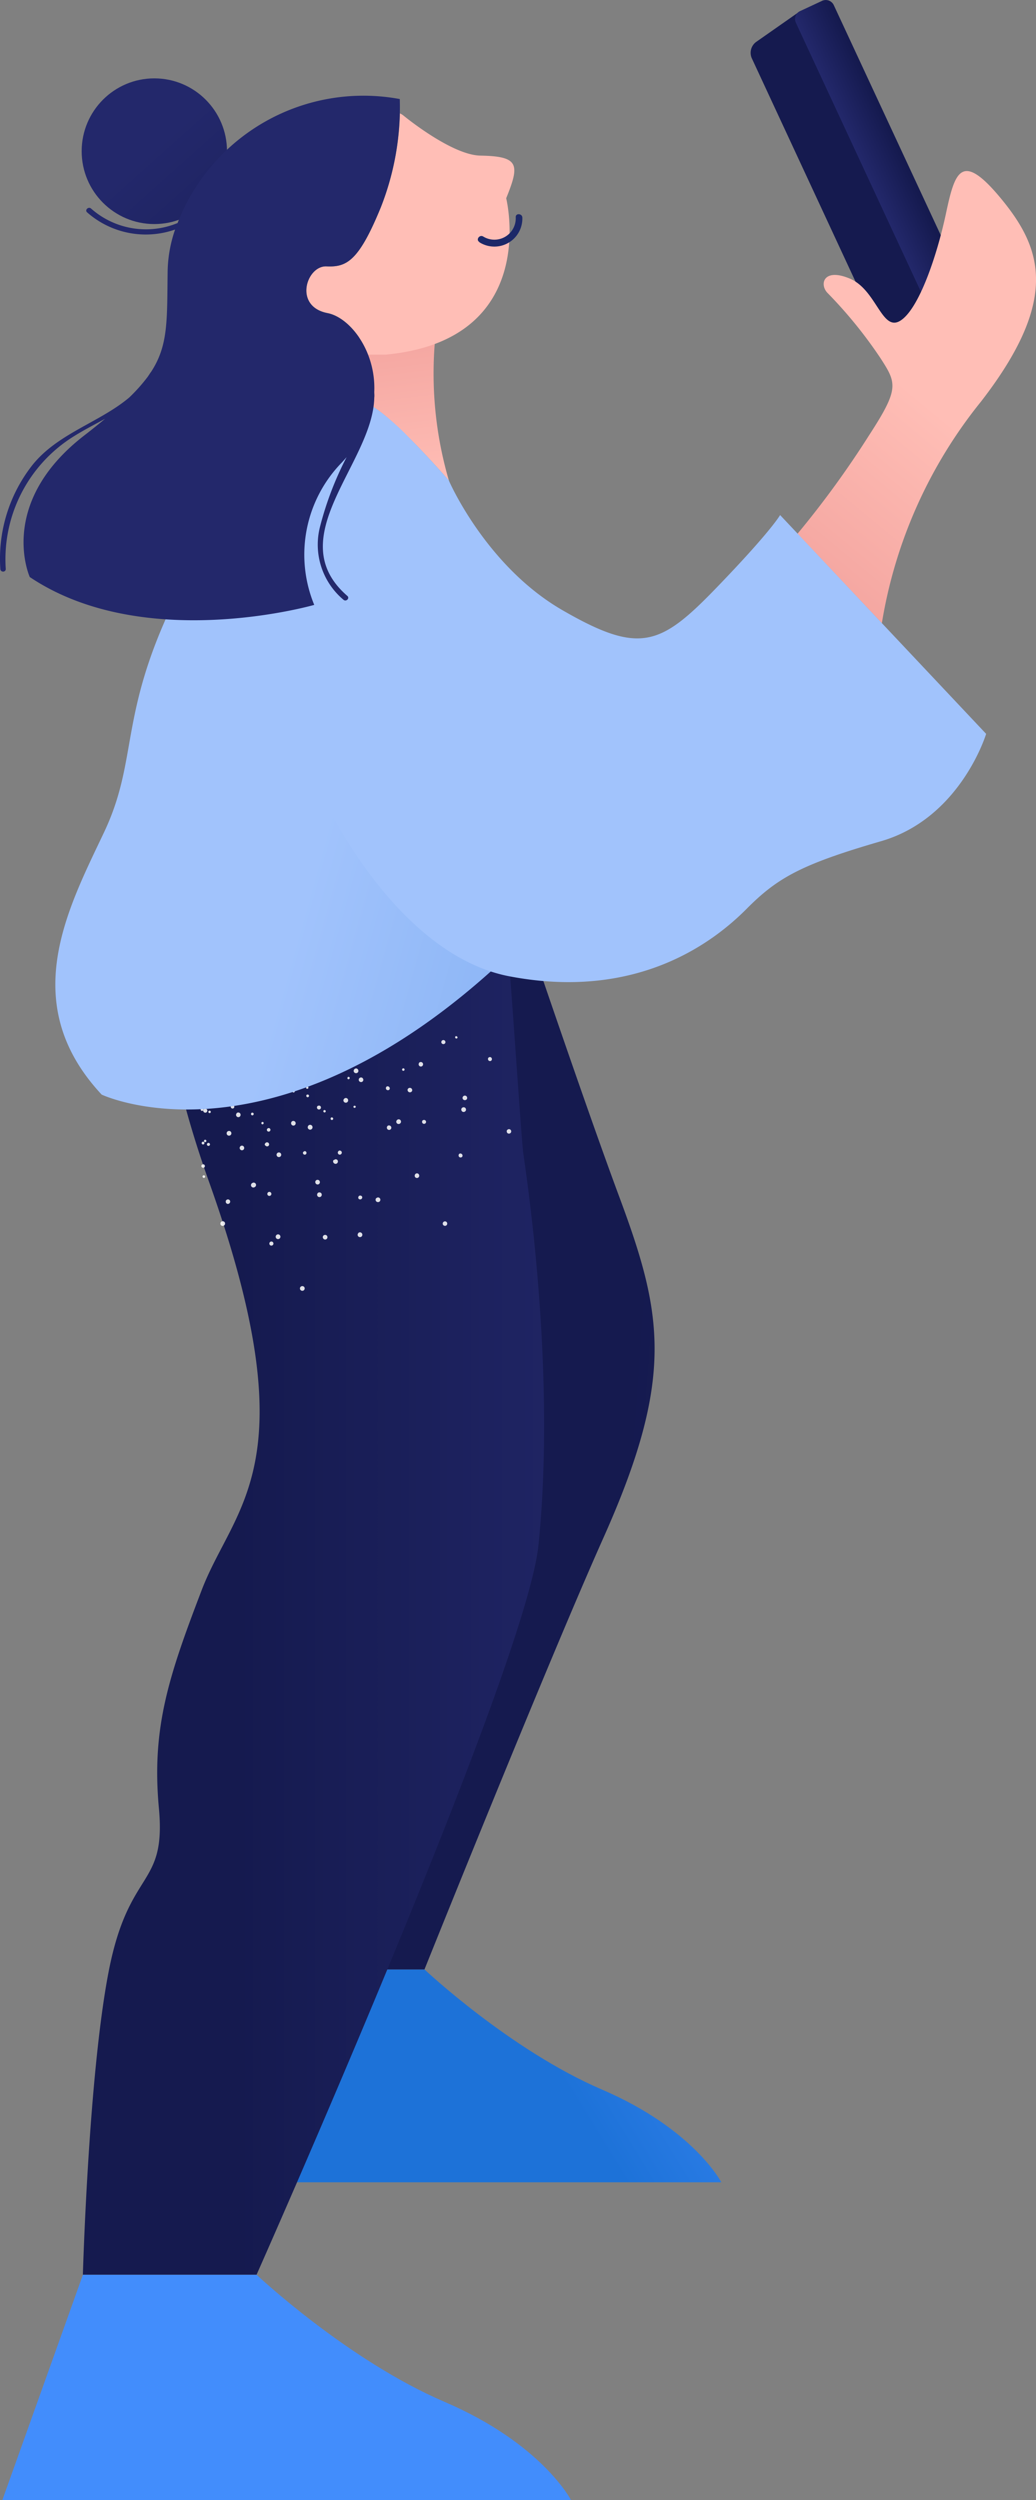<svg xmlns="http://www.w3.org/2000/svg" xmlns:xlink="http://www.w3.org/1999/xlink" viewBox="0 0 214 516.17"><rect x="0" y="0" width="214" height="516.17" fill="#808080" stroke="none"/><defs><style>.cls-1{fill:#151a4f;}.cls-2{fill:url(#linear-gradient);}.cls-3{fill:url(#linear-gradient-2);}.cls-4{fill:#428dfc;}.cls-5{fill:url(#linear-gradient-3);}.cls-6{fill:url(#linear-gradient-4);}.cls-7{fill:#fff;opacity:0.86;isolation:isolate;}.cls-8{fill:url(#linear-gradient-5);}.cls-9{fill:#ffbeb6;}.cls-10{fill:url(#linear-gradient-6);}.cls-11{fill:url(#linear-gradient-7);}.cls-12{fill:#a1c3fc;}.cls-13{fill:url(#linear-gradient-8);}.cls-14{fill:#1c2868;}.cls-15{fill:#23286b;}</style><linearGradient id="linear-gradient" x1="-212.89" y1="440.24" x2="-219.98" y2="440.24" gradientTransform="matrix(-1.03, 0.48, 0.49, 1.06, -255.64, -327.58)" gradientUnits="userSpaceOnUse"><stop offset="0" stop-color="#23286b"/><stop offset="1" stop-color="#151a4f"/></linearGradient><linearGradient id="linear-gradient-2" x1="6119.17" y1="-5347.64" x2="6924.72" y2="-5841.61" gradientTransform="translate(593.46 8.67) rotate(180) scale(0.07)" gradientUnits="userSpaceOnUse"><stop offset="0.13" stop-color="#428dfc"/><stop offset="1" stop-color="#1d72d8"/></linearGradient><linearGradient id="linear-gradient-3" x1="5117.32" y1="-3932.8" x2="6613.42" y2="-3826.57" gradientTransform="translate(593.46 8.67) rotate(180) scale(0.07)" xlink:href="#linear-gradient"/><linearGradient id="linear-gradient-4" x1="6492.18" y1="-4354.4" x2="7777.83" y2="-4354.4" gradientTransform="translate(593.46 8.67) rotate(180) scale(0.07)" xlink:href="#linear-gradient"/><linearGradient id="linear-gradient-5" x1="6849.06" y1="-1268.07" x2="6915.95" y2="-732.96" gradientTransform="translate(593.46 8.67) rotate(180) scale(0.07)" gradientUnits="userSpaceOnUse"><stop offset="0" stop-color="#ffbeb6"/><stop offset="1" stop-color="#f2a19c"/></linearGradient><linearGradient id="linear-gradient-6" x1="7412.93" y1="-1931.73" x2="5999.72" y2="-2326.82" gradientTransform="translate(593.46 8.67) rotate(180) scale(0.07)" gradientUnits="userSpaceOnUse"><stop offset="0" stop-color="#a1c3fc"/><stop offset="0.7" stop-color="#81aef2"/><stop offset="1" stop-color="#78a9ef"/></linearGradient><linearGradient id="linear-gradient-7" x1="5637.92" y1="-1150.24" x2="6108.47" y2="-1719.7" xlink:href="#linear-gradient-5"/><linearGradient id="linear-gradient-8" x1="7774.29" y1="-85.61" x2="7204.36" y2="-722.59" gradientTransform="translate(593.46 8.67) rotate(180) scale(0.07)" xlink:href="#linear-gradient"/></defs><g id="Layer_2" data-name="Layer 2"><g id="Layer_1-2" data-name="Layer 1"><path class="cls-1" d="M156.16,8.68l8.57-6a2,2,0,0,1,3.12.75l29.44,63.3a2,2,0,0,1-1.43,2.88l-10.14,2.66a2.79,2.79,0,0,1-3.13-1.49L155.28,12A2.79,2.79,0,0,1,156.16,8.68Z"/><path class="cls-2" d="M165.25,2.3,169.84.16a1.83,1.83,0,0,1,2.4.92L201.9,64.84a1.81,1.81,0,0,1-.85,2.42l-4.59,2.14a1.83,1.83,0,0,1-2.4-.92L164.41,4.72A1.81,1.81,0,0,1,165.25,2.3Z"/><g id="woman-i2"><path id="R_shoe-i2" data-name="R shoe-i2" class="cls-3" d="M53.82,406.63,38.1,450.57H149s-5.69-11-24.65-19.14-36.66-24.8-36.66-24.8H53.82"/><path id="L_shoe-i2" data-name="L shoe-i2" class="cls-4" d="M17.13,469.65.49,516.17H117.94s-6-11.64-26.1-20.26S53,469.66,53,469.66H17.13"/><path id="R_trousers-i2" data-name="R trousers-i2" class="cls-5" d="M102.72,174.47s16.45,49.1,25.22,72.69c9,24.2,11.48,37.29-3.26,70.27-11.63,26-37,89.2-37,89.2H57a97.06,97.06,0,0,1,2.36-44.46c7.1-22.53,12.42-19.57,14.2-36.16s20.11-27.87,8.28-55.14-31.46-23-50.92-98.07Z"/><path id="L_trousers-i2" data-name="L trousers-i2" class="cls-6" d="M17.12,469.65H53S108.63,344.5,111.23,319s.52-55.78-3.12-80.75c-.44-3-2.85-40.7-3.35-43.61a262.94,262.94,0,0,0-30.88-.34c-1.78,0-21-.12-26.18-.58-5.27,0-10.22-.31-14.77-.75.07,12.63,2.55,29.48,10.29,51.16,20.76,58.24,5.18,66.56-1.56,84.18s-10.38,28.38-8.84,45-6.21,12.23-10.38,33.77S17.12,469.65,17.12,469.65Z"/><path id="texture-i2" class="cls-7" d="M73,228.54a.25.25,0,0,1,.48-.1.25.25,0,0,1-.19.3h0a.24.24,0,0,1-.29-.2Zm-1.22-5.92a.22.22,0,0,1,.16-.28h0a.25.25,0,0,1,.3.19.27.27,0,0,1-.2.3.24.24,0,0,1-.29-.2ZM94.05,214a.24.24,0,0,1,.34,0,.23.23,0,0,1,.09.31v0a.25.25,0,0,1-.35.07.24.24,0,0,1-.07-.35ZM60.41,225.28a.25.25,0,0,1,.29-.2.26.26,0,0,1,.19.29.25.25,0,0,1-.29.19h0a.22.22,0,0,1-.19-.26Zm22.75-4.66a.26.26,0,1,1-.06.36A.27.27,0,0,1,83.16,220.62ZM46.63,248a.47.47,0,0,1,.57-.35h0a.45.45,0,0,1,.33.56h0a.48.48,0,0,1-.56.35s0,0,0,0a.47.47,0,0,1-.33-.56Zm2.9-11.11a.47.47,0,0,1,.56-.34h0a.49.49,0,0,1,.34.59.47.47,0,0,1-.58.34h0a.49.49,0,0,1-.33-.59Zm42.14,15.35a.47.47,0,0,1,.65.16.47.47,0,0,1-.15.63h0a.49.49,0,0,1-.66-.16.47.47,0,0,1,.18-.64Zm-5.77-9.92a.45.45,0,0,1,.63.18h0a.47.47,0,1,1-.81.49.51.51,0,0,1,.18-.67Zm-5.79-9.9a.5.5,0,0,1,.66.18.45.45,0,0,1-.15.62s0,0,0,0a.46.46,0,0,1-.64-.15h0a.48.48,0,0,1,.16-.66Zm-5.76-9.9a.45.45,0,0,1,.63.18h0a.47.47,0,0,1-.16.65.48.48,0,0,1-.65-.17.46.46,0,0,1,.17-.65Zm-7.67,33a.48.48,0,0,1,.4-.55.47.47,0,0,1,.55.39.48.48,0,0,1-.39.56h0a.49.49,0,0,1-.55-.4Zm-1.55-11.37a.47.47,0,0,1,.39-.55.48.48,0,0,1,.55.4.47.47,0,0,1-.39.55h0a.47.47,0,0,1-.54-.4Zm-1.56-11.36a.51.51,0,0,1,.42-.55.48.48,0,0,1,.13,1,.51.51,0,0,1-.55-.41Zm41.2.53a.46.46,0,0,1,.64-.1l0,0a.47.47,0,0,1,.1.65h0a.48.48,0,0,1-.66.1.51.51,0,0,1-.09-.68Zm-9.12-6.92a.47.47,0,0,1,.66-.1h0a.49.49,0,0,1,.1.67.51.51,0,0,1-.68.08.45.45,0,0,1-.09-.64Zm-9.11-6.94a.48.48,0,0,1,.66-.1.47.47,0,0,1,.1.66,0,0,0,0,1,0,0,.45.45,0,0,1-.63.1l0,0a.47.47,0,0,1-.1-.66Zm-30.9,37.29a.42.42,0,1,1,.84,0h0a.42.42,0,0,1-.41.43A.41.41,0,0,1,55.64,256.74Zm-.42-10.23a.43.43,0,0,1,.41-.44.42.42,0,1,1-.41.46v0Zm-.42-10.24a.31.31,0,0,1,0-.23h0a.42.42,0,0,1,.34-.2.43.43,0,0,1,.45.41h0a.41.41,0,0,1-.4.43.36.36,0,0,1-.29-.11.33.33,0,0,1-.16-.3Zm40,2a.43.43,0,0,1,.6,0h0a.42.42,0,0,1,.05.58h0a.44.44,0,0,1-.61,0,.45.45,0,0,1,0-.6Zm-7.51-6.93a.43.43,0,0,1,.6,0h0a.4.4,0,0,1,0,.57v0a.42.42,0,0,1-.59,0,.44.44,0,0,1,0-.6Zm-7.51-6.94a.41.41,0,0,1,.59,0h0a.41.41,0,0,1,.06.56l0,0a.43.43,0,0,1-.6,0h0a.42.42,0,0,1,0-.59ZM42,229.17a.45.45,0,0,1,.55-.25.43.43,0,0,1,.25.55.42.42,0,0,1-.56.23A.42.42,0,0,1,42,229.17Zm32.25,17.7a.45.45,0,0,1,.56.22.43.43,0,0,1-.77.36.44.44,0,0,1,.21-.58ZM70,237.58a.46.46,0,0,1,.57.22.43.43,0,0,1-.21.56.4.4,0,0,1-.54-.19s0,0,0,0a.43.43,0,0,1,.19-.57Zm-4.28-9.27a.4.4,0,0,1,.54.18v0a.41.41,0,1,1-.75.35h0a.4.4,0,0,1,.18-.54Zm35.08-9.78a.44.44,0,0,1,.54-.26.43.43,0,0,1,.25.54s0,0,0,0a.39.39,0,0,1-.5.25h0a.42.42,0,0,1-.27-.53v0ZM91.19,215a.43.43,0,0,1,.56-.23.43.43,0,0,1,.24.53.43.43,0,0,1-.55.25.41.41,0,0,1-.26-.52,0,0,0,0,1,0,0ZM42.13,235.53a.25.25,0,0,1,.29-.21.25.25,0,0,1,.21.28.25.25,0,0,1-.28.22h0a.26.26,0,0,1-.22-.29Zm.91-6a.25.25,0,0,1,.29-.21.24.24,0,0,1,.21.28.25.25,0,0,1-.28.22.27.27,0,0,1-.22-.29Zm23.82-.27a.25.25,0,1,1,0,.35.25.25,0,0,1,0-.35Zm-3.56-4.87a.25.25,0,0,1,.34,0h0a.25.25,0,0,1,0,.35h0a.28.28,0,0,1-.36,0,.27.27,0,0,1,.06-.36ZM54,231.94a.23.23,0,0,1,.16-.29h0a.24.24,0,0,1,.3.17h0a.27.27,0,0,1-.18.31.25.25,0,0,1-.3-.19Zm-12.17,11a.26.26,0,0,1,.26-.28h0a.27.27,0,0,1,.29.26v0a.26.26,0,0,1-.25.28h0a.29.29,0,0,1-.3-.28ZM41.66,236a.26.26,0,0,1,.26-.28h0a.29.29,0,1,1-.27.31v0Zm-.21-6.88a.29.29,0,1,1,.57,0s0,0,0,0a.3.3,0,0,1-.27.25.28.28,0,0,1-.3-.28Zm26.89,1.66a.3.3,0,0,1,.4,0,.26.26,0,0,1,0,.39.26.26,0,0,1-.37,0l0,0a.3.3,0,0,1,0-.41Zm-5-4.72a.32.32,0,0,1,.41,0,.28.28,0,0,1,0,.4.28.28,0,0,1-.4,0h0a.31.31,0,0,1,0-.42Zm-8.62,10.34a.27.27,0,0,1,.12-.37h0a.28.28,0,0,1,.36.15.27.27,0,0,1-.13.37h0l-.12,0a.26.26,0,0,1-.25-.16ZM52,229.74a.32.32,0,0,1,.39.15.31.31,0,0,1-.16.38.28.28,0,0,1-.36-.15h0a.3.3,0,0,1,.14-.38Zm10.23,35.85a.49.49,0,0,1,.66.22.49.49,0,0,1-.23.65.5.5,0,0,1-.66-.23.48.48,0,0,1,.23-.64Zm-5-10.69a.49.49,0,1,1-.24.65.5.5,0,0,1,.24-.65Zm-5.07-10.67a.49.49,0,1,1,.45.87h0a.49.49,0,1,1-.43-.87Zm-5.05-10.68a.47.47,0,0,1,.64.23h0a.49.49,0,0,1-.89.42.5.5,0,0,1,.23-.65Zm48.2-4.62a.5.5,0,0,1,.63-.29.49.49,0,0,1,.3.61.51.51,0,0,1-.64.31.51.51,0,0,1-.29-.63Zm-11.11-4a.49.49,0,0,1,.62-.3.48.48,0,0,1,.3.62h0a.49.49,0,0,1-.92-.32Zm-11.1-4a.48.48,0,0,1,.6-.31h0a.53.53,0,0,1,.31.64.5.5,0,0,1-.63.29.48.48,0,0,1-.3-.61A0,0,0,0,1,73.07,221Zm4.66,26.44a.47.47,0,0,1,.67,0h0a.5.5,0,0,1,0,.69.52.52,0,0,1-.7,0,.49.49,0,0,1,0-.7ZM69,239.52a.46.46,0,0,1,.66-.05s0,0,0,0a.48.48,0,0,1,0,.68h0a.48.48,0,0,1-.69,0h0a.46.46,0,0,1-.05-.66l0,0Zm-8.76-7.94a.49.49,0,0,1,.7,0,.49.49,0,0,1,0,.68.47.47,0,0,1-.67,0h0a.5.5,0,0,1,0-.7Zm13.77,23a.48.48,0,0,1,.69,0,.49.49,0,0,1-.68.71.48.48,0,0,1,0-.69Zm-8.39-8.25a.52.52,0,0,1,.71,0,.51.51,0,0,1,0,.69.49.49,0,0,1-.69,0,.5.5,0,0,1,0-.69Zm-8.35-8.25a.48.48,0,1,1,.68.68.48.48,0,1,1-.68-.68Zm-8.39-8.25a.49.49,0,0,1,.68,0h0a.5.5,0,0,1,0,.69.46.46,0,0,1-.66,0l0,0a.47.47,0,0,1,0-.67Zm-3.07,22.35a.5.5,0,0,1,.65.26.48.48,0,0,1-.27.63.47.47,0,0,1-.63-.24h0a.5.5,0,0,1,.25-.65Zm36.1-20.78a.49.49,0,0,1,.62-.27s0,0,0,0a.49.49,0,0,1,.27.63.5.5,0,0,1-.64.28.48.48,0,0,1-.27-.63v0ZM71,227a.48.48,0,0,1,.61-.27h0a.49.49,0,1,1-.64.28v0Zm-8.34,10.86a.35.35,0,0,1,.48-.14l0,0a.38.38,0,0,1,.12.51.37.37,0,0,1-.63-.39Zm-7.47-4.77a.36.36,0,0,1,.5-.13h0a.37.37,0,0,1,.12.51.37.37,0,0,1-.63-.39Zm-7.47-4.78a.38.38,0,0,1,.51-.12.39.39,0,0,1,.12.52.37.37,0,0,1-.51.11.36.36,0,0,1-.12-.51Zm-.87,19.42a.37.37,0,0,1,.51.08h0a.38.38,0,0,1-.09.51.37.37,0,0,1-.51-.08.36.36,0,0,1,.06-.5Zm-5.08-7.28a.35.35,0,0,1,.49.09h0a.37.37,0,0,1-.08.51h0a.4.4,0,0,1-.53-.1.37.37,0,0,1,.11-.51Zm1-4.29a.3.3,0,0,1,.4-.17h0a.31.31,0,0,1,.19.39s0,0,0,0a.32.32,0,0,1-.42.19h0a.32.32,0,0,1-.18-.42,0,0,0,0,1,0,0Z"/><path id="neck-i2" class="cls-8" d="M89.81,70.88a78.7,78.7,0,0,0,2.92,28.35S81.83,86.6,76.61,83.72l-3.06-14,16.57.26Z"/><path id="face-i2" class="cls-9" d="M67.65,64.62c3.1.61,6.56,3.92,8.38,8.6,2.18,0,3.69,0,3.69,0,32.09-3.06,24.84-32.29,24.84-32.29,2.85-7,2.67-8.66-5.3-8.8-6-.09-15.88-8.24-15.88-8.24a3.18,3.18,0,0,0-.77-.47,56.88,56.88,0,0,1-3.93,19.36C74.08,54,71.56,55.19,67.43,55S60.56,63.25,67.65,64.62Z"/><path id="sweater-i2" class="cls-10" d="M21,226s41,19.43,94.33-39.36L92.7,99.18c-.65-.74-11-12.68-16.08-15.47l-.18-.79c-1.53-1.35-3.12-2.81-4.79-4.34A129.54,129.54,0,0,0,38,120c-14,26.93-9,36-16.51,51.85S3.46,207.2,21,226Z"/><path id="L_hand-i2" data-name="L hand-i2" class="cls-11" d="M164.73,110.21l17.43,18.46A97.82,97.82,0,0,1,202.65,82.9c16.26-21,12.6-31.58,4.24-41.76s-9.66-5.61-11.5,3S189.84,63.77,186,66.2s-4.91-6.33-10.44-8.67-6.4,1.28-4.52,3.06a93.09,93.09,0,0,1,10.83,13.35c3.35,5.2,3.93,6.26-2.31,15.87A196.7,196.7,0,0,1,164.73,110.21Z"/><path id="L_sleeve-i2" data-name="L sleeve-i2" class="cls-12" d="M105.19,201.57c26.91,5.16,42.67-7.52,49.05-13.94s11.32-9.18,27.76-13.95,21.7-22.16,21.7-22.16l-42.56-45.18s-1.78,3.26-13.28,15.15-15.79,13.66-31.67,4.5S92.72,99.22,92.72,99.22a.05.05,0,0,0,0,0l-.09-.09-9.19-9.86-.09-.07a43.46,43.46,0,0,0-6.72-5.44l.28-1.5L62.36,66.64v.68C33.87,97,64,193.69,105.19,201.57Z"/><ellipse id="hair-i2" class="cls-13" cx="31.88" cy="31.22" rx="15.01" ry="15.04"/><path id="nouth-i2" class="cls-14" d="M99,50a5.78,5.78,0,0,0,8-1.77,5.84,5.84,0,0,0,.9-3.28c0-.88-1.39-1-1.37-.12a4.41,4.41,0,0,1-6.72,4c-.76-.46-1.57.67-.8,1.13Z"/><path id="hair-2-i2" class="cls-15" d="M6.71,96c5.25-6.54,13.88-8.78,20-13.94a35.28,35.28,0,0,0,3.82-4.29c.19-.29.38-.55.56-.85,0,0,0,0,.06-.05,3.67-5.56,3.34-10.73,3.48-21a27.85,27.85,0,0,1,1.54-8.48A18.33,18.33,0,0,1,18,43.85c-.55-.47.24-1.26.8-.8a17.11,17.11,0,0,0,17.88,3A41.18,41.18,0,0,1,82.58,20.45a56.55,56.55,0,0,1-3.9,22.31C74.09,54,71.57,55.18,67.44,55s-6.89,8.29.23,9.67c4.6.89,10,7.76,9.64,16.24,0,.4.06.78,0,1.19-.27,13.5-19.49,28.87-5.56,40.94.55.48-.25,1.27-.79.8a14.85,14.85,0,0,1-4.84-15.15A67.19,67.19,0,0,1,71.6,94.38c-.31.36-.62.71-.95,1.07a27.23,27.23,0,0,0-5.74,29.44S29.79,135,6.15,119.14c0,0-6.89-15.18,11.24-29.22,1.61-1.24,3-2.37,4.33-3.46-2.1,1.15-4.28,2.26-6.43,3.6a29.87,29.87,0,0,0-14.1,27.42c0,.72-1.08.72-1.12,0A31.27,31.27,0,0,1,6.71,96Z"/></g></g></g></svg>